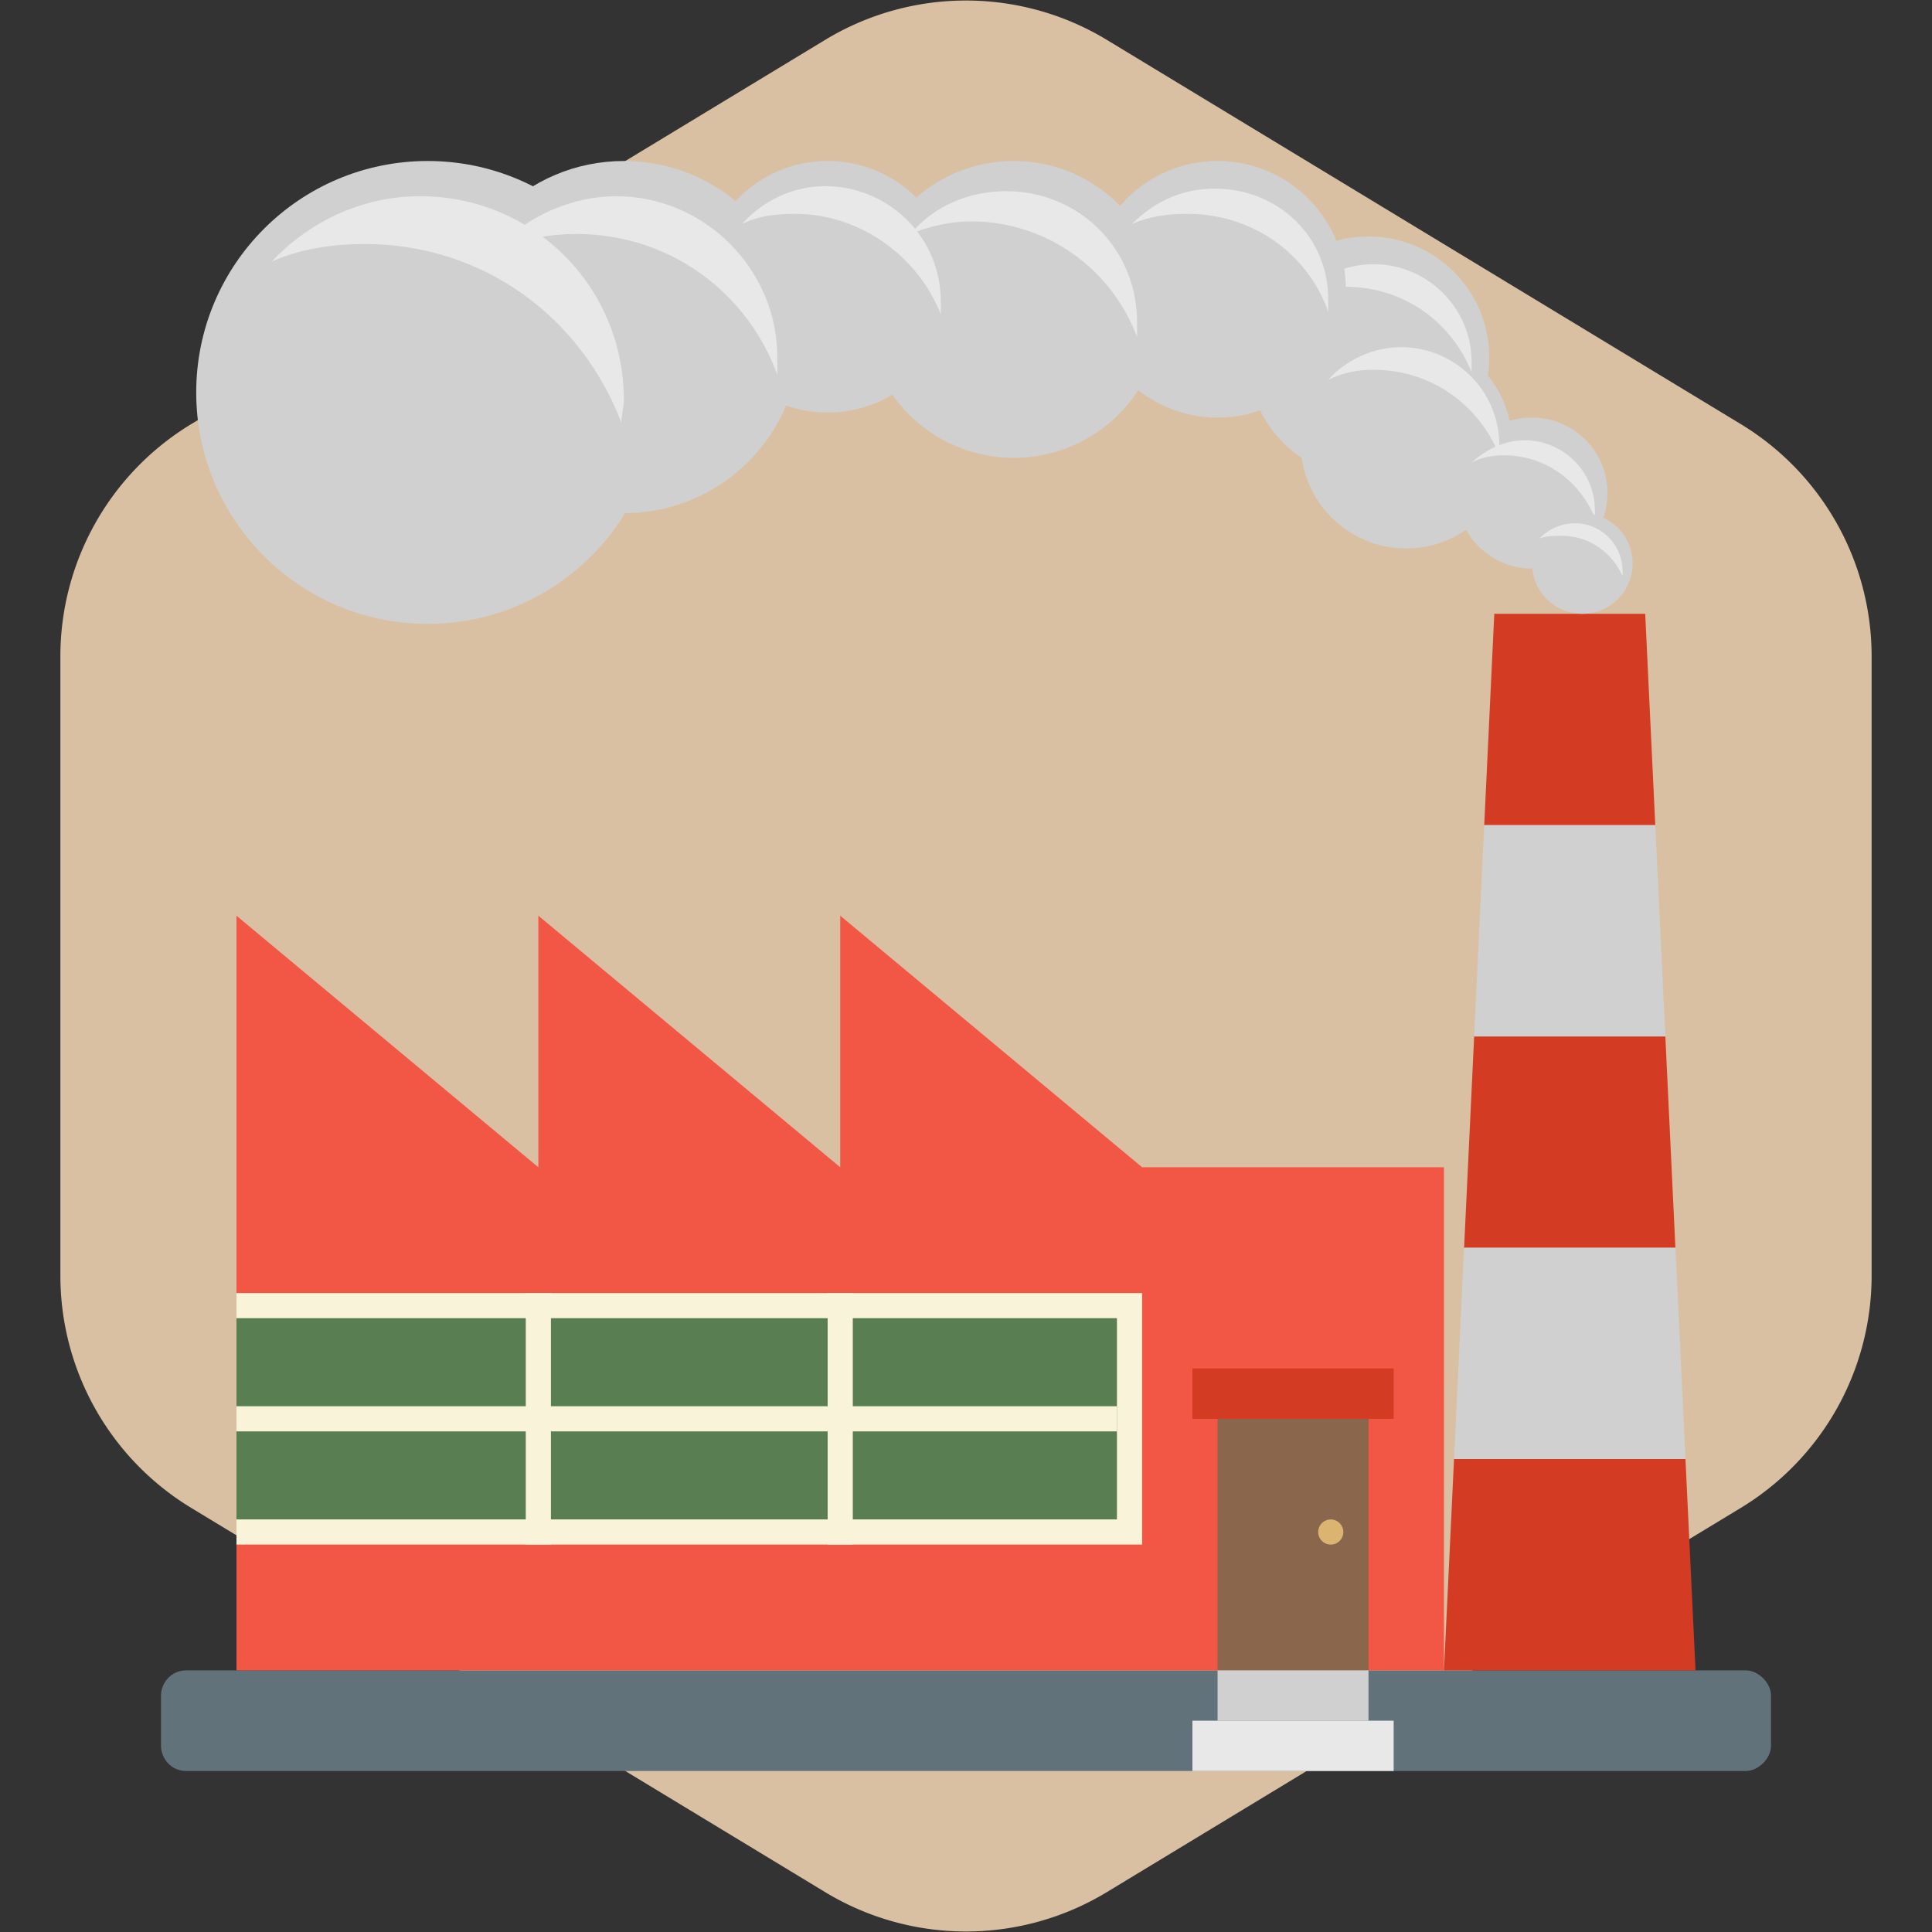<!DOCTYPE svg PUBLIC "-//W3C//DTD SVG 1.1//EN" "http://www.w3.org/Graphics/SVG/1.1/DTD/svg11.dtd">
<!-- Uploaded to: SVG Repo, www.svgrepo.com, Transformed by: SVG Repo Mixer Tools -->
<svg width="800px" height="800px" viewBox="-6.4 -6.4 76.80 76.80" xmlns="http://www.w3.org/2000/svg" xmlns:xlink="http://www.w3.org/1999/xlink" aria-hidden="true" role="img" class="iconify iconify--emojione" preserveAspectRatio="xMidYMid meet" fill="#000000">
<rect x="-6.4" y="-6.4" width="76.80" height="76.80" fill="#333333" stroke="none"/>
<g id="SVGRepo_bgCarrier" stroke-width="0">
<path transform="translate(-6.4, -6.4), scale(4.8)" fill="#DAC0A3" d="M9.166.33a2.25 2.25 0 00-2.332 0l-5.25 3.182A2.25 2.25 0 00.5 5.436v5.128a2.25 2.25 0 001.084 1.924l5.25 3.182a2.25 2.25 0 002.332 0l5.25-3.182a2.25 2.25 0 001.084-1.924V5.436a2.25 2.25 0 00-1.084-1.924L9.166.33z" strokewidth="0"/>
</g>
<g id="SVGRepo_tracerCarrier" stroke-linecap="round" stroke-linejoin="round"/>
<g id="SVGRepo_iconCarrier"> <g fill="#d0d0d0"> <circle cx="54.5" cy="13.2" r="3"> </circle> <circle cx="49.5" cy="11.2" r="4.2"> </circle> <circle cx="48" cy="7.8" r="4.8"> </circle> </g> <g fill="#e8e8e8"> <path d="M47.1 5c2.3 0 4.2 1.4 5 3.4V8c0-2.2-1.8-3.9-3.9-3.9c-1.1 0-2.2.5-2.9 1.3c.5-.3 1.1-.4 1.8-.4"> </path> <path d="M48.2 8.3c2.3 0 4.2 1.4 5 3.4v-.4c0-2.2-1.8-3.9-3.9-3.9c-1.1 0-2.2.5-2.9 1.3c.6-.3 1.2-.4 1.8-.4"> </path> <path d="M53.4 11.7c1.6 0 3 1 3.6 2.5v-.3c0-1.6-1.3-2.8-2.8-2.8c-.8 0-1.6.4-2.1.9c.3-.2.8-.3 1.3-.3"> </path> </g> <path d="M63 60H1c-.6 0-1 .5-1 1v2c0 .5.4 1 1 1h62c.5 0 1-.5 1-1v-2c0-.5-.5-1-1-1" fill="#62727a"> </path> <path fill="#f15744" d="M39 40L27 30v10L15 30v10L3 30v30h48V40z"> </path> <g fill="#d33b23"> <path d="M51.8 43.2h8.4l-.4-8.4h-7.6z"> </path> <path d="M59.4 26.4L59 18h-6l-.4 8.4z"> </path> <path d="M51.4 51.6L51 60h10l-.4-8.4z"> </path> </g> <g fill="#d0d0d0"> <path d="M59.4 26.4h-6.8l-.4 8.4h7.6z"> </path> <path d="M51.4 51.6h9.2l-.4-8.4h-8.4z"> </path> </g> <path fill="#f9f3d9" d="M3 45h36v10H3z"> </path> <path fill="#597E52" d="M3 46h35v8H3z"> </path> <path fill="#89664c" d="M42 50h6v10h-6z"> </path> <path fill="#d33b23" d="M41 48h8v2h-8z"> </path> <g fill="#f9f3d9"> <path d="M3 49.5h35v1H3z"> </path> <path d="M14.5 45h1v10h-1z"> </path> <path d="M26.5 45h1v10h-1z"> </path> </g> <circle cx="46.5" cy="54.5" r=".5" fill="#dbb471"> </circle> <path fill="#d0d0d0" d="M42 60h6v2h-6z"> </path> <path fill="#e8e8e8" d="M41 62h8v2h-8z"> </path> <g fill="#d0d0d0"> <circle cx="56.5" cy="16" r="2"> </circle> <circle cx="42" cy="5.1" r="5.1"> </circle> <circle cx="33.9" cy="5.9" r="5.9"> </circle> <circle cx="26.5" cy="5" r="5"> </circle> <circle cx="18.4" cy="7" r="7"> </circle> <circle cx="10.6" cy="9.2" r="9.2"> </circle> </g> <g fill="#e8e8e8"> <path d="M8.1 3.3c4.7 0 8.6 2.9 10.2 7.1c0-.3.1-.6.1-.9c0-4.5-3.6-8.1-8.1-8.1c-2.3 0-4.4 1-5.9 2.6c1.1-.5 2.4-.7 3.7-.7"> </path> <path d="M16.5 2.9c3.7 0 6.8 2.3 8 5.6v-.7c0-3.5-2.9-6.4-6.4-6.4c-1.8 0-3.5.8-4.7 2c1.1-.3 2.1-.5 3.1-.5"> </path> <path d="M25.2 2.1c2.6 0 4.9 1.7 5.8 4v-.5C31 3 28.9 1 26.4 1c-1.3 0-2.5.6-3.3 1.5c.6-.3 1.3-.4 2.1-.4"> </path> <path d="M32.2 2.4c3 0 5.6 1.9 6.6 4.6v-.6c0-2.9-2.3-5.2-5.2-5.2c-1.5 0-2.9.6-3.8 1.7c.7-.3 1.6-.5 2.4-.5"> </path> <path d="M40.8 2.1c2.6 0 4.8 1.6 5.6 3.9v-.5c0-2.5-2-4.4-4.5-4.4c-1.3 0-2.4.5-3.3 1.4c.7-.3 1.4-.4 2.2-.4"> </path> <path d="M55.7 14.9c1.1 0 2 .7 2.4 1.6v-.2c0-1-.8-1.9-1.9-1.9c-.5 0-1 .2-1.4.6c.3-.1.6-.1.9-.1"> </path> </g> </g>
</svg>